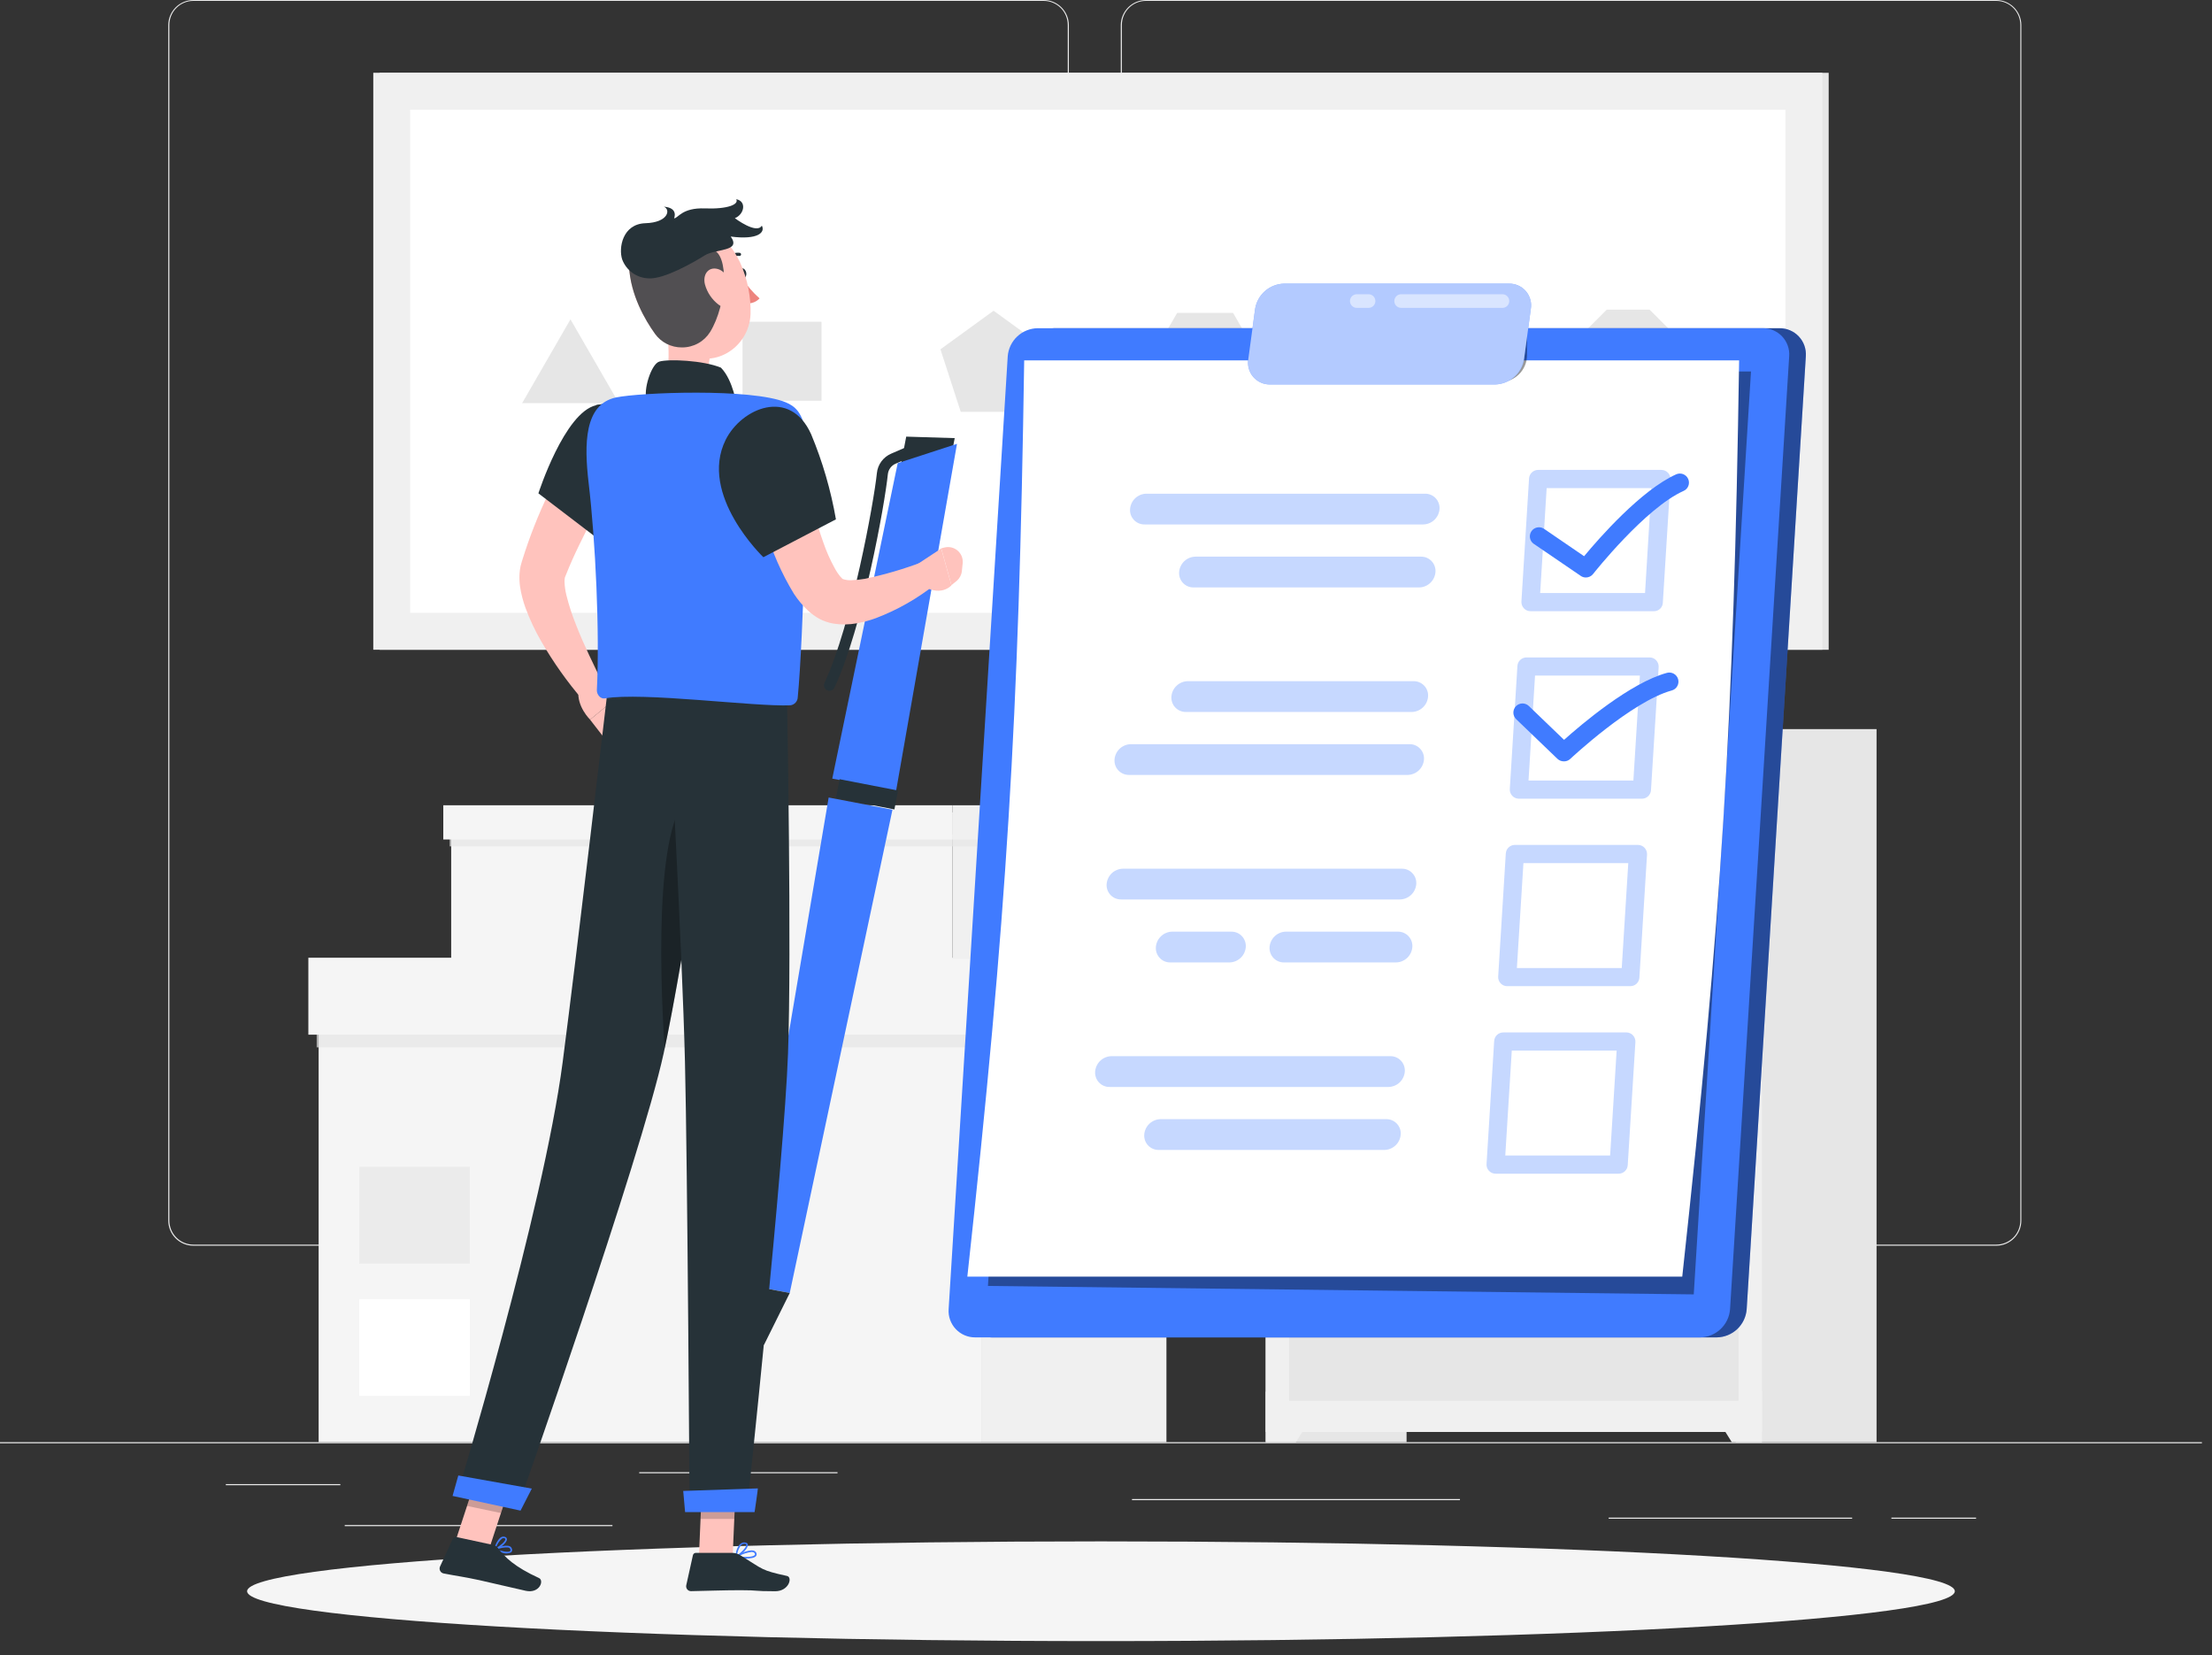 <svg width="127" height="95" viewBox="0 0 127 95" fill="none" xmlns="http://www.w3.org/2000/svg">
<rect x="0" y="0" width="127" height="95" fill="#333333" stroke="none"/>
<path d="M126.421 82.78H0V82.843H126.421V82.78Z" fill="#EBEBEB"/>
<path d="M59.923 71.503H11.102C10.72 71.503 10.353 71.35 10.083 71.08C9.813 70.809 9.661 70.442 9.661 70.06V1.431C9.664 1.051 9.818 0.687 10.088 0.419C10.357 0.151 10.722 0.001 11.102 0H59.923C60.306 0 60.673 0.152 60.944 0.423C61.215 0.694 61.367 1.061 61.367 1.444V70.06C61.367 70.443 61.215 70.81 60.944 71.081C60.673 71.351 60.306 71.503 59.923 71.503ZM11.102 0.051C10.737 0.051 10.386 0.197 10.128 0.456C9.869 0.715 9.724 1.065 9.724 1.431V70.06C9.724 70.425 9.869 70.776 10.128 71.035C10.386 71.294 10.737 71.44 11.102 71.44H59.923C60.289 71.44 60.64 71.294 60.899 71.035C61.158 70.776 61.303 70.426 61.304 70.06V1.431C61.303 1.065 61.158 0.714 60.899 0.456C60.64 0.197 60.289 0.051 59.923 0.051H11.102Z" fill="#EBEBEB"/>
<path d="M114.615 71.503H65.792C65.409 71.503 65.042 71.35 64.772 71.08C64.501 70.809 64.349 70.442 64.348 70.06V1.431C64.352 1.051 64.506 0.687 64.776 0.419C65.046 0.151 65.411 0.001 65.792 0H114.615C114.995 0.001 115.359 0.152 115.629 0.42C115.898 0.688 116.051 1.051 116.054 1.431V70.06C116.054 70.442 115.903 70.808 115.633 71.079C115.363 71.349 114.997 71.502 114.615 71.503ZM65.792 0.051C65.426 0.051 65.075 0.197 64.816 0.456C64.558 0.714 64.412 1.065 64.411 1.431V70.06C64.412 70.426 64.558 70.776 64.816 71.035C65.075 71.294 65.426 71.44 65.792 71.44H114.615C114.981 71.44 115.332 71.294 115.591 71.035C115.85 70.776 115.995 70.426 115.996 70.06V1.431C115.995 1.065 115.85 0.714 115.591 0.456C115.332 0.197 114.981 0.051 114.615 0.051H65.792Z" fill="#EBEBEB"/>
<path d="M19.54 85.187H12.966V85.25H19.54V85.187Z" fill="#EBEBEB"/>
<path d="M48.085 84.502H36.7V84.565H48.085V84.502Z" fill="#EBEBEB"/>
<path d="M35.163 87.536H19.793V87.599H35.163V87.536Z" fill="#EBEBEB"/>
<path d="M113.455 87.111H108.593V87.174H113.455V87.111Z" fill="#EBEBEB"/>
<path d="M106.34 87.111H92.36V87.174H106.34V87.111Z" fill="#EBEBEB"/>
<path d="M83.822 86.044H64.993V86.108H83.822V86.044Z" fill="#EBEBEB"/>
<path d="M66.97 55.501H56.338V82.78H66.97V55.501Z" fill="#F0F0F0"/>
<path d="M18.295 82.78H56.338V55.501H18.295V82.78Z" fill="#F5F5F5"/>
<path d="M20.627 80.123H26.976V74.568H20.627V80.123Z" fill="white"/>
<path d="M20.627 72.53H26.976V66.975H20.627V72.53Z" fill="#EBEBEB"/>
<g style="mix-blend-mode:multiply" opacity="0.7">
<path d="M66.967 59.023H18.182V60.118H66.967V59.023Z" fill="#E6E6E6"/>
</g>
<path d="M67.556 54.973H56.338V59.39H67.556V54.973Z" fill="#F0F0F0"/>
<path d="M17.704 59.39L56.335 59.39V54.973L17.704 54.973V59.39Z" fill="#F5F5F5"/>
<path d="M62.94 46.634H54.677V55.041H62.94V46.634Z" fill="#F0F0F0"/>
<path d="M25.904 55.038H54.674V46.632H25.904V55.038Z" fill="#F5F5F5"/>
<g style="mix-blend-mode:multiply" opacity="0.7">
<path d="M62.939 47.901H25.82V48.581H62.939V47.901Z" fill="#E6E6E6"/>
</g>
<path d="M63.395 46.222H54.677V48.186H63.395V46.222Z" fill="#F0F0F0"/>
<path d="M25.451 48.186L54.677 48.186V46.222H25.451V48.186Z" fill="#F5F5F5"/>
<path d="M72.669 82.78H80.757V41.85H72.669V82.78Z" fill="#E6E6E6"/>
<path d="M74.401 82.78H72.669V79.878H76.216L74.401 82.78Z" fill="#F0F0F0"/>
<path d="M99.652 82.78H107.741V41.85H99.652V82.78Z" fill="#E6E6E6"/>
<path d="M72.669 82.194H101.162V41.85H72.669V82.194Z" fill="#F0F0F0"/>
<path d="M74.014 54.705H99.819V43.64H74.014V54.705Z" fill="#E6E6E6"/>
<path d="M88.61 48.935C88.61 49.27 88.511 49.598 88.325 49.877C88.138 50.156 87.873 50.374 87.563 50.502C87.253 50.631 86.912 50.664 86.583 50.599C86.254 50.533 85.951 50.372 85.714 50.135C85.477 49.897 85.315 49.595 85.25 49.266C85.184 48.937 85.218 48.596 85.346 48.286C85.475 47.976 85.692 47.711 85.971 47.524C86.25 47.338 86.578 47.238 86.914 47.238C87.137 47.238 87.358 47.282 87.564 47.367C87.769 47.452 87.957 47.577 88.114 47.734C88.272 47.892 88.397 48.079 88.482 48.285C88.567 48.491 88.611 48.712 88.61 48.935Z" fill="#FAFAFA"/>
<path d="M99.43 82.78H101.162V79.878H97.614L99.43 82.78Z" fill="#F0F0F0"/>
<path d="M99.817 56.49H74.012V80.406H99.817V56.49Z" fill="#E6E6E6"/>
<path d="M96.254 61.751C97.191 61.751 97.951 60.992 97.951 60.055C97.951 59.118 97.191 58.358 96.254 58.358C95.317 58.358 94.558 59.118 94.558 60.055C94.558 60.992 95.317 61.751 96.254 61.751Z" fill="#FAFAFA"/>
<path d="M104.992 37.297V4.179L21.797 4.179V37.297L104.992 37.297Z" fill="#E6E6E6"/>
<path d="M104.625 37.294V4.177L21.431 4.177V37.294L104.625 37.294Z" fill="#F0F0F0"/>
<path d="M102.509 6.296H23.547V35.178H102.509V6.296Z" fill="white"/>
<path d="M32.753 18.331L29.977 23.142H35.532L32.753 18.331Z" fill="#E6E6E6"/>
<path d="M47.167 18.468H42.631V23.003H47.167V18.468Z" fill="#E6E6E6"/>
<path d="M57.046 17.835L53.994 20.05L55.16 23.638H58.93L60.095 20.05L57.046 17.835Z" fill="#E6E6E6"/>
<path d="M70.796 17.959H67.587L65.981 20.735L67.587 23.514H70.796L72.399 20.735L70.796 17.959Z" fill="#E6E6E6"/>
<path d="M81.337 17.686L78.828 18.895L78.209 21.61L79.944 23.785H82.727L84.464 21.61L83.845 18.895L81.337 17.686Z" fill="#E6E6E6"/>
<path d="M94.709 17.772H92.254L90.517 19.509V21.964L92.254 23.701H94.709L96.444 21.964V19.509L94.709 17.772Z" fill="#E6E6E6"/>
<path d="M63.21 94.198C90.285 94.198 112.234 92.917 112.234 91.336C112.234 89.755 90.285 88.474 63.21 88.474C36.136 88.474 14.187 89.755 14.187 91.336C14.187 92.917 36.136 94.198 63.21 94.198Z" fill="#F5F5F5"/>
<path d="M60.533 18.839H102.163C102.371 18.837 102.578 18.877 102.769 18.959C102.961 19.04 103.134 19.16 103.276 19.312C103.419 19.464 103.529 19.643 103.598 19.84C103.667 20.036 103.695 20.245 103.68 20.452L100.284 75.149C100.252 75.584 100.058 75.991 99.74 76.29C99.423 76.588 99.006 76.758 98.57 76.765H56.937C56.729 76.766 56.524 76.723 56.333 76.641C56.142 76.559 55.97 76.438 55.828 76.287C55.686 76.135 55.576 75.956 55.506 75.76C55.436 75.565 55.407 75.357 55.42 75.149L58.813 20.452C58.847 20.017 59.042 19.611 59.361 19.313C59.678 19.014 60.097 18.845 60.533 18.839Z" fill="#407BFF"/>
<path opacity="0.4" d="M60.533 18.839H102.163C102.371 18.837 102.578 18.877 102.769 18.959C102.961 19.04 103.134 19.16 103.276 19.312C103.419 19.464 103.529 19.643 103.598 19.84C103.667 20.036 103.695 20.245 103.68 20.452L100.284 75.149C100.252 75.584 100.058 75.991 99.74 76.29C99.423 76.588 99.006 76.758 98.57 76.765H56.937C56.729 76.766 56.524 76.723 56.333 76.641C56.142 76.559 55.97 76.438 55.828 76.287C55.686 76.135 55.576 75.956 55.506 75.76C55.436 75.565 55.407 75.357 55.42 75.149L58.813 20.452C58.847 20.017 59.042 19.611 59.361 19.313C59.678 19.014 60.097 18.845 60.533 18.839Z" fill="black"/>
<path d="M59.577 18.839H101.207C101.416 18.837 101.622 18.877 101.814 18.959C102.005 19.04 102.178 19.16 102.321 19.312C102.463 19.464 102.573 19.643 102.642 19.84C102.712 20.036 102.74 20.245 102.724 20.452L99.329 75.149C99.296 75.584 99.102 75.992 98.784 76.29C98.466 76.589 98.048 76.759 97.612 76.765H55.982C55.774 76.766 55.568 76.723 55.377 76.641C55.187 76.559 55.015 76.438 54.873 76.287C54.73 76.135 54.621 75.956 54.55 75.76C54.48 75.565 54.451 75.357 54.465 75.149L57.858 20.452C57.891 20.017 58.086 19.611 58.404 19.312C58.722 19.014 59.141 18.845 59.577 18.839Z" fill="#407BFF"/>
<path opacity="0.4" d="M56.722 73.812L97.245 74.297L100.532 21.322H59.979L56.722 73.812Z" fill="black"/>
<path d="M55.539 73.276H96.585C98.846 52.566 99.541 41.385 99.85 20.685H58.803C58.495 41.385 57.802 52.566 55.539 73.276Z" fill="white"/>
<path opacity="0.3" d="M94.939 35.082H87.872C87.801 35.083 87.73 35.068 87.665 35.04C87.6 35.012 87.541 34.97 87.493 34.917C87.444 34.865 87.407 34.804 87.382 34.737C87.358 34.67 87.347 34.599 87.351 34.528L87.789 27.464C87.797 27.331 87.856 27.206 87.952 27.115C88.049 27.024 88.177 26.974 88.31 26.973H95.389C95.46 26.973 95.531 26.988 95.596 27.016C95.661 27.045 95.72 27.086 95.769 27.138C95.818 27.19 95.855 27.251 95.879 27.318C95.904 27.385 95.914 27.456 95.91 27.527L95.47 34.594C95.468 34.661 95.452 34.727 95.424 34.788C95.396 34.849 95.356 34.904 95.307 34.949C95.257 34.994 95.2 35.029 95.136 35.052C95.073 35.075 95.006 35.085 94.939 35.082ZM88.428 34.04H94.449L94.815 28.017H88.8L88.428 34.04Z" fill="#407BFF"/>
<path opacity="0.3" d="M94.269 45.845H87.205C87.134 45.845 87.064 45.83 86.998 45.802C86.933 45.774 86.874 45.733 86.826 45.681C86.777 45.629 86.739 45.568 86.714 45.501C86.69 45.434 86.68 45.363 86.684 45.291L87.121 38.224C87.13 38.092 87.188 37.968 87.285 37.877C87.382 37.787 87.51 37.736 87.642 37.736H94.709C94.781 37.736 94.851 37.75 94.916 37.778C94.982 37.806 95.04 37.848 95.088 37.901C95.137 37.953 95.175 38.014 95.199 38.081C95.224 38.148 95.234 38.219 95.23 38.29L94.79 45.355C94.782 45.487 94.724 45.612 94.627 45.703C94.531 45.795 94.402 45.845 94.269 45.845ZM87.759 44.801H93.779L94.153 38.778H88.133L87.759 44.801Z" fill="#407BFF"/>
<path opacity="0.3" d="M93.602 56.606H86.537C86.466 56.606 86.395 56.592 86.329 56.564C86.264 56.535 86.205 56.494 86.156 56.442C86.106 56.39 86.069 56.329 86.045 56.262C86.021 56.195 86.011 56.123 86.017 56.052L86.454 48.988C86.462 48.855 86.521 48.731 86.618 48.64C86.714 48.549 86.842 48.498 86.975 48.497H94.042C94.113 48.498 94.183 48.512 94.248 48.541C94.314 48.569 94.372 48.61 94.421 48.662C94.469 48.714 94.507 48.775 94.531 48.842C94.556 48.909 94.566 48.98 94.563 49.051L94.123 56.131C94.111 56.261 94.052 56.382 93.955 56.47C93.859 56.558 93.733 56.606 93.602 56.606ZM87.091 55.564H93.111L93.486 49.542H87.466L87.091 55.564Z" fill="#407BFF"/>
<path opacity="0.3" d="M92.934 67.37H85.87C85.799 67.369 85.728 67.355 85.662 67.326C85.597 67.298 85.538 67.257 85.488 67.205C85.439 67.154 85.401 67.092 85.377 67.025C85.353 66.958 85.344 66.887 85.349 66.816L85.787 59.749C85.796 59.617 85.854 59.493 85.951 59.402C86.048 59.312 86.175 59.261 86.308 59.261H93.374C93.446 59.26 93.516 59.274 93.582 59.303C93.647 59.331 93.706 59.373 93.754 59.425C93.802 59.477 93.84 59.538 93.864 59.605C93.889 59.672 93.899 59.743 93.895 59.815L93.455 66.879C93.447 67.012 93.388 67.136 93.292 67.227C93.195 67.318 93.067 67.369 92.934 67.37ZM86.424 66.325H92.444L92.818 60.303H86.798L86.424 66.325Z" fill="#407BFF"/>
<path opacity="0.3" d="M65.708 30.103H81.711C81.949 30.1 82.177 30.007 82.351 29.844C82.524 29.68 82.63 29.458 82.649 29.221C82.657 29.107 82.642 28.993 82.604 28.886C82.566 28.779 82.506 28.68 82.428 28.597C82.35 28.514 82.256 28.448 82.151 28.404C82.046 28.359 81.933 28.337 81.82 28.338H65.82C65.581 28.341 65.352 28.433 65.178 28.597C65.005 28.76 64.899 28.983 64.882 29.221C64.873 29.334 64.888 29.448 64.926 29.555C64.964 29.662 65.024 29.761 65.102 29.843C65.179 29.926 65.273 29.992 65.378 30.037C65.482 30.082 65.595 30.104 65.708 30.103Z" fill="#407BFF"/>
<path opacity="0.3" d="M68.52 33.719H81.478C81.716 33.715 81.944 33.623 82.118 33.459C82.291 33.296 82.398 33.074 82.416 32.837C82.425 32.723 82.41 32.609 82.372 32.501C82.334 32.394 82.275 32.295 82.197 32.212C82.119 32.129 82.025 32.063 81.921 32.018C81.816 31.973 81.703 31.951 81.589 31.951H68.636C68.397 31.955 68.169 32.048 67.995 32.212C67.822 32.376 67.716 32.599 67.698 32.837C67.69 32.949 67.705 33.063 67.742 33.17C67.78 33.276 67.839 33.374 67.916 33.457C67.993 33.54 68.087 33.606 68.191 33.651C68.294 33.696 68.407 33.719 68.52 33.719Z" fill="#407BFF"/>
<path opacity="0.3" d="M64.927 42.715H80.929C81.043 42.714 81.156 42.736 81.26 42.781C81.365 42.826 81.459 42.892 81.536 42.975C81.614 43.058 81.674 43.156 81.712 43.263C81.749 43.37 81.765 43.484 81.756 43.597C81.738 43.835 81.632 44.057 81.458 44.22C81.285 44.384 81.056 44.476 80.818 44.48H64.816C64.702 44.481 64.59 44.458 64.485 44.413C64.381 44.369 64.287 44.303 64.209 44.22C64.131 44.137 64.072 44.039 64.034 43.932C63.996 43.825 63.981 43.711 63.989 43.597C64.007 43.36 64.114 43.138 64.287 42.974C64.461 42.811 64.689 42.719 64.927 42.715Z" fill="#407BFF"/>
<path opacity="0.3" d="M68.194 39.099H81.162C81.276 39.098 81.389 39.12 81.494 39.165C81.598 39.209 81.693 39.275 81.771 39.358C81.849 39.441 81.909 39.539 81.947 39.647C81.985 39.754 82 39.868 81.991 39.982C81.974 40.22 81.868 40.443 81.694 40.606C81.521 40.77 81.292 40.863 81.053 40.867H68.085C67.971 40.868 67.858 40.846 67.753 40.801C67.648 40.756 67.554 40.69 67.476 40.607C67.397 40.524 67.338 40.425 67.3 40.318C67.262 40.21 67.247 40.096 67.256 39.982C67.274 39.744 67.38 39.522 67.554 39.359C67.728 39.196 67.956 39.103 68.194 39.099Z" fill="#407BFF"/>
<path opacity="0.3" d="M64.373 51.628H80.376C80.614 51.624 80.842 51.531 81.016 51.368C81.189 51.205 81.295 50.983 81.314 50.745C81.322 50.632 81.307 50.518 81.269 50.41C81.231 50.303 81.171 50.205 81.093 50.122C81.015 50.039 80.921 49.973 80.816 49.928C80.711 49.884 80.598 49.861 80.484 49.863H64.475C64.236 49.867 64.008 49.959 63.834 50.122C63.661 50.285 63.555 50.508 63.536 50.745C63.528 50.859 63.543 50.974 63.582 51.082C63.62 51.19 63.681 51.288 63.76 51.371C63.839 51.455 63.934 51.52 64.04 51.564C64.145 51.608 64.259 51.63 64.373 51.628Z" fill="#407BFF"/>
<path opacity="0.3" d="M73.713 55.243H80.15C80.389 55.239 80.617 55.147 80.79 54.984C80.964 54.821 81.07 54.598 81.088 54.361C81.097 54.247 81.082 54.133 81.044 54.026C81.006 53.918 80.946 53.82 80.868 53.736C80.79 53.653 80.696 53.587 80.591 53.542C80.486 53.498 80.373 53.475 80.259 53.476H73.829C73.591 53.48 73.363 53.573 73.189 53.737C73.016 53.901 72.91 54.123 72.891 54.361C72.883 54.474 72.898 54.587 72.936 54.694C72.973 54.801 73.032 54.899 73.109 54.981C73.187 55.064 73.28 55.13 73.384 55.175C73.488 55.221 73.6 55.244 73.713 55.243Z" fill="#407BFF"/>
<path opacity="0.3" d="M67.192 55.243H70.588C70.826 55.239 71.055 55.147 71.228 54.984C71.401 54.821 71.508 54.598 71.526 54.361C71.534 54.247 71.519 54.133 71.481 54.026C71.443 53.918 71.383 53.82 71.305 53.736C71.228 53.653 71.133 53.587 71.028 53.542C70.924 53.498 70.811 53.475 70.697 53.476H67.301C67.063 53.48 66.834 53.573 66.661 53.737C66.487 53.901 66.381 54.123 66.363 54.361C66.355 54.474 66.37 54.588 66.408 54.696C66.446 54.803 66.506 54.901 66.584 54.984C66.662 55.067 66.756 55.133 66.861 55.178C66.966 55.222 67.079 55.245 67.192 55.243Z" fill="#407BFF"/>
<path opacity="0.3" d="M63.716 62.391H79.718C79.956 62.387 80.184 62.295 80.358 62.132C80.531 61.968 80.638 61.746 80.656 61.509C80.665 61.395 80.649 61.281 80.611 61.173C80.573 61.066 80.513 60.968 80.436 60.884C80.358 60.801 80.263 60.735 80.158 60.69C80.054 60.645 79.941 60.623 79.827 60.624H63.814C63.576 60.627 63.347 60.72 63.174 60.884C63 61.048 62.894 61.271 62.876 61.509C62.868 61.623 62.883 61.738 62.922 61.846C62.961 61.954 63.021 62.053 63.1 62.136C63.179 62.219 63.275 62.285 63.381 62.329C63.487 62.373 63.601 62.394 63.716 62.391Z" fill="#407BFF"/>
<path opacity="0.3" d="M66.525 66.007H79.483C79.722 66.002 79.95 65.909 80.123 65.746C80.297 65.582 80.403 65.359 80.421 65.122C80.43 65.008 80.414 64.894 80.376 64.787C80.338 64.68 80.278 64.581 80.2 64.498C80.122 64.415 80.028 64.349 79.923 64.305C79.819 64.26 79.706 64.238 79.592 64.239H66.634C66.395 64.243 66.167 64.336 65.994 64.499C65.82 64.662 65.714 64.884 65.696 65.122C65.687 65.235 65.703 65.35 65.74 65.457C65.778 65.564 65.838 65.663 65.916 65.746C65.994 65.829 66.088 65.895 66.193 65.94C66.298 65.985 66.411 66.008 66.525 66.007Z" fill="#407BFF"/>
<path d="M91.051 33.148C90.946 33.148 90.843 33.117 90.757 33.056L88.034 31.198C87.93 31.116 87.861 30.997 87.841 30.866C87.822 30.735 87.852 30.602 87.927 30.492C88.001 30.383 88.115 30.306 88.244 30.277C88.374 30.248 88.509 30.269 88.623 30.336L90.95 31.926C91.799 30.902 94.221 28.134 96.236 27.226C96.299 27.198 96.367 27.183 96.435 27.181C96.504 27.179 96.572 27.191 96.636 27.215C96.7 27.24 96.758 27.277 96.808 27.324C96.858 27.371 96.897 27.428 96.925 27.49C96.953 27.553 96.969 27.62 96.97 27.689C96.972 27.757 96.961 27.825 96.936 27.889C96.912 27.953 96.875 28.012 96.827 28.062C96.78 28.111 96.724 28.151 96.661 28.179C94.462 29.158 91.491 32.912 91.463 32.95C91.413 33.012 91.351 33.062 91.279 33.096C91.208 33.13 91.13 33.148 91.051 33.148Z" fill="#407BFF"/>
<path d="M89.784 43.701C89.649 43.701 89.518 43.65 89.42 43.557L87.051 41.281C86.95 41.185 86.892 41.053 86.889 40.914C86.886 40.775 86.938 40.64 87.034 40.539C87.13 40.439 87.263 40.38 87.402 40.377C87.541 40.374 87.676 40.427 87.776 40.523L89.799 42.467C90.798 41.575 93.592 39.198 95.706 38.621C95.772 38.603 95.841 38.599 95.909 38.607C95.978 38.616 96.044 38.638 96.103 38.672C96.163 38.706 96.216 38.752 96.258 38.806C96.3 38.861 96.331 38.923 96.349 38.989C96.367 39.056 96.372 39.125 96.363 39.193C96.355 39.262 96.332 39.328 96.298 39.387C96.264 39.447 96.219 39.499 96.164 39.542C96.11 39.584 96.047 39.615 95.981 39.633C93.675 40.262 90.183 43.534 90.148 43.567C90.099 43.612 90.042 43.647 89.979 43.67C89.917 43.693 89.85 43.704 89.784 43.701Z" fill="#407BFF"/>
<path opacity="0.4" d="M85.352 21.929H86.11C86.313 21.931 86.515 21.893 86.703 21.817C86.892 21.741 87.064 21.629 87.209 21.486C87.354 21.344 87.469 21.175 87.549 20.988C87.629 20.801 87.671 20.6 87.673 20.397V18.986C87.673 18.965 87.668 18.945 87.661 18.926C87.653 18.907 87.641 18.89 87.626 18.876C87.612 18.861 87.595 18.85 87.576 18.843C87.557 18.835 87.536 18.831 87.516 18.832H85.372C85.326 18.832 85.282 18.851 85.249 18.883C85.216 18.916 85.198 18.96 85.197 19.006L85.207 21.775C85.207 21.814 85.222 21.852 85.249 21.88C85.276 21.909 85.312 21.926 85.352 21.929Z" fill="black"/>
<path d="M73.716 16.28H86.626C86.81 16.275 86.993 16.311 87.162 16.385C87.331 16.459 87.482 16.57 87.603 16.709C87.724 16.849 87.812 17.013 87.862 17.191C87.912 17.369 87.921 17.555 87.89 17.737L87.503 20.612C87.44 21.009 87.241 21.372 86.939 21.638C86.637 21.904 86.252 22.056 85.85 22.068H72.934C72.75 22.073 72.567 22.038 72.398 21.963C72.229 21.889 72.079 21.778 71.957 21.639C71.837 21.5 71.748 21.335 71.698 21.158C71.649 20.98 71.639 20.794 71.67 20.612L72.06 17.737C72.123 17.339 72.323 16.976 72.625 16.71C72.927 16.444 73.313 16.292 73.716 16.28Z" fill="#407BFF"/>
<path opacity="0.6" d="M73.716 16.28H86.626C86.81 16.275 86.993 16.311 87.162 16.385C87.331 16.459 87.482 16.57 87.603 16.709C87.724 16.849 87.812 17.013 87.862 17.191C87.912 17.369 87.921 17.555 87.89 17.737L87.503 20.612C87.44 21.009 87.241 21.372 86.939 21.638C86.637 21.904 86.252 22.056 85.85 22.068H72.934C72.75 22.073 72.567 22.038 72.398 21.963C72.229 21.889 72.079 21.778 71.957 21.639C71.837 21.5 71.748 21.335 71.698 21.158C71.649 20.98 71.639 20.794 71.67 20.612L72.06 17.737C72.123 17.339 72.323 16.976 72.625 16.71C72.927 16.444 73.313 16.292 73.716 16.28Z" fill="white"/>
<path opacity="0.5" d="M86.292 17.671H80.477C80.423 17.675 80.368 17.669 80.317 17.651C80.266 17.633 80.219 17.605 80.179 17.569C80.14 17.532 80.108 17.487 80.086 17.438C80.064 17.388 80.053 17.335 80.053 17.28C80.053 17.226 80.064 17.173 80.086 17.123C80.108 17.074 80.14 17.029 80.179 16.992C80.219 16.956 80.266 16.928 80.317 16.91C80.368 16.892 80.423 16.886 80.477 16.89H86.292C86.39 16.898 86.482 16.942 86.549 17.015C86.615 17.087 86.652 17.182 86.652 17.28C86.652 17.379 86.615 17.474 86.549 17.546C86.482 17.619 86.39 17.663 86.292 17.671Z" fill="white"/>
<path opacity="0.5" d="M78.543 17.671H77.931C77.877 17.675 77.823 17.669 77.771 17.651C77.72 17.633 77.673 17.605 77.633 17.569C77.594 17.532 77.562 17.487 77.54 17.438C77.519 17.388 77.507 17.335 77.507 17.28C77.507 17.226 77.519 17.173 77.54 17.123C77.562 17.074 77.594 17.029 77.633 16.992C77.673 16.956 77.72 16.928 77.771 16.91C77.823 16.892 77.877 16.886 77.931 16.89H78.543C78.597 16.886 78.651 16.892 78.702 16.91C78.753 16.928 78.8 16.956 78.84 16.992C78.88 17.029 78.911 17.074 78.933 17.123C78.955 17.173 78.966 17.226 78.966 17.28C78.966 17.335 78.955 17.388 78.933 17.438C78.911 17.487 78.88 17.532 78.84 17.569C78.8 17.605 78.753 17.633 78.702 17.651C78.651 17.669 78.597 17.675 78.543 17.671Z" fill="white"/>
<path d="M42.846 73.741L45.342 74.219L51.24 46.477L47.577 45.777L42.846 73.741Z" fill="#407BFF"/>
<path d="M51.618 27.216L54.606 26.232L54.814 25.148L52.03 25.062L51.618 27.216Z" fill="#263238"/>
<path d="M51.541 26.584L54.945 25.476L51.448 45.39L47.784 44.692L51.541 26.584Z" fill="#407BFF"/>
<path d="M47.995 45.809L51.352 46.46L51.562 45.377L48.205 44.726L47.995 45.809Z" fill="#263238"/>
<path d="M43.296 77.025C43.264 77.19 43.332 77.342 43.448 77.364C43.564 77.387 43.686 77.271 43.716 77.112C43.746 76.952 43.678 76.795 43.562 76.773C43.446 76.75 43.327 76.864 43.296 77.025Z" fill="#407BFF"/>
<path d="M43.124 77.046L43.868 77.187L45.342 74.219L42.846 73.741L43.124 77.046Z" fill="#263238"/>
<path d="M47.62 39.651C47.567 39.65 47.515 39.637 47.469 39.611C47.423 39.586 47.384 39.549 47.355 39.505C47.327 39.46 47.31 39.409 47.306 39.356C47.303 39.304 47.312 39.251 47.334 39.203C48.902 35.843 50.174 28.824 50.346 27.155C50.37 26.913 50.459 26.682 50.603 26.486C50.747 26.29 50.941 26.136 51.165 26.04L51.992 25.684C52.029 25.667 52.07 25.658 52.112 25.657C52.153 25.656 52.194 25.664 52.233 25.679C52.271 25.694 52.306 25.716 52.336 25.745C52.366 25.773 52.39 25.808 52.406 25.845C52.423 25.883 52.432 25.924 52.433 25.965C52.434 26.007 52.426 26.048 52.411 26.086C52.396 26.125 52.374 26.16 52.345 26.19C52.316 26.22 52.282 26.244 52.245 26.26L51.418 26.617C51.297 26.669 51.192 26.753 51.114 26.859C51.037 26.965 50.989 27.09 50.975 27.221C50.796 28.973 49.534 35.989 47.911 39.468C47.885 39.524 47.844 39.57 47.792 39.602C47.741 39.635 47.681 39.651 47.62 39.651Z" fill="#263238"/>
<path d="M35.972 26.242C35.342 27.322 34.708 28.467 34.108 29.59C33.812 30.156 33.524 30.723 33.249 31.292C32.973 31.86 32.715 32.434 32.49 33.006L32.447 33.109C32.438 33.126 32.432 33.144 32.429 33.163C32.415 33.246 32.409 33.331 32.412 33.416C32.423 33.666 32.458 33.915 32.518 34.159C32.663 34.741 32.849 35.312 33.074 35.868C33.299 36.45 33.557 37.034 33.833 37.62C34.108 38.207 34.389 38.793 34.665 39.365L33.464 40.184C32.567 39.142 31.771 38.019 31.084 36.829C30.72 36.203 30.411 35.547 30.162 34.867C30.023 34.479 29.921 34.08 29.858 33.673C29.824 33.428 29.814 33.18 29.828 32.932C29.838 32.786 29.858 32.641 29.888 32.498C29.904 32.424 29.929 32.341 29.952 32.263L29.992 32.134C30.402 30.816 30.909 29.53 31.509 28.288C32.097 27.055 32.755 25.858 33.479 24.7L35.972 26.242Z" fill="#FFC3BD"/>
<path d="M34.475 39.001L35.605 39.881L33.881 41.307C33.881 41.307 33.094 40.548 33.216 39.615L34.475 39.001Z" fill="#FFC3BD"/>
<path d="M36.065 41.165L34.915 42.644L33.878 41.307L35.605 39.881L36.065 41.165Z" fill="#FFC3BD"/>
<path d="M42.477 15.704C42.51 15.856 42.616 15.957 42.715 15.957C42.813 15.957 42.872 15.795 42.841 15.643C42.811 15.492 42.702 15.39 42.604 15.403C42.505 15.416 42.457 15.55 42.477 15.704Z" fill="#263238"/>
<path d="M42.611 15.967C42.89 16.398 43.226 16.788 43.61 17.128C43.52 17.224 43.411 17.299 43.289 17.348C43.167 17.398 43.036 17.42 42.905 17.413L42.611 15.967Z" fill="#ED847E"/>
<path d="M41.754 14.968C41.731 14.967 41.71 14.958 41.693 14.943C41.685 14.935 41.678 14.925 41.673 14.914C41.668 14.902 41.666 14.89 41.666 14.878C41.666 14.866 41.668 14.854 41.673 14.843C41.678 14.832 41.685 14.822 41.693 14.814C41.789 14.704 41.91 14.619 42.045 14.566C42.181 14.513 42.328 14.494 42.472 14.511C42.484 14.512 42.495 14.517 42.505 14.523C42.516 14.53 42.524 14.538 42.531 14.548C42.538 14.557 42.543 14.568 42.546 14.58C42.548 14.592 42.549 14.604 42.547 14.616C42.545 14.627 42.541 14.639 42.534 14.649C42.528 14.659 42.52 14.668 42.51 14.675C42.5 14.681 42.489 14.686 42.477 14.689C42.466 14.692 42.454 14.692 42.442 14.69C42.327 14.68 42.211 14.698 42.104 14.742C41.997 14.786 41.902 14.855 41.827 14.943C41.818 14.952 41.806 14.959 41.794 14.964C41.781 14.968 41.767 14.97 41.754 14.968Z" fill="#263238"/>
<path d="M38.126 17.856C38.404 19.274 38.682 21.871 37.691 22.816C37.691 22.816 38.078 24.253 40.71 24.253C43.605 24.253 42.095 22.816 42.095 22.816C40.515 22.437 40.556 21.267 40.831 20.164L38.126 17.856Z" fill="#FFC3BD"/>
<path d="M37.13 22.923C36.92 22.417 37.383 20.9 37.85 20.756C38.379 20.594 40.379 20.685 41.39 21.102C42.1 21.82 42.305 23.309 42.305 23.309L37.13 22.923Z" fill="#263238"/>
<path d="M28.862 89.132C28.939 89.159 29.022 89.172 29.105 89.167C29.187 89.163 29.268 89.142 29.342 89.106C29.372 89.081 29.392 89.046 29.4 89.008C29.408 88.969 29.404 88.93 29.388 88.894C29.379 88.864 29.364 88.836 29.343 88.813C29.323 88.789 29.297 88.77 29.269 88.757C29.016 88.633 28.407 88.879 28.381 88.889C28.373 88.892 28.366 88.897 28.361 88.905C28.356 88.912 28.354 88.921 28.354 88.929C28.353 88.938 28.356 88.947 28.36 88.954C28.365 88.962 28.371 88.968 28.379 88.972C28.533 89.043 28.695 89.097 28.862 89.132ZM29.175 88.823L29.231 88.841C29.247 88.848 29.262 88.859 29.274 88.873C29.285 88.886 29.294 88.902 29.299 88.919C29.324 89.003 29.299 89.028 29.284 89.035C29.18 89.124 28.794 89.035 28.526 88.934C28.731 88.849 28.953 88.811 29.175 88.823Z" fill="#407BFF"/>
<path d="M28.389 88.977H28.412C28.632 88.914 29.099 88.58 29.105 88.36C29.105 88.326 29.094 88.293 29.073 88.266C29.052 88.239 29.022 88.221 28.988 88.214C28.955 88.202 28.919 88.197 28.884 88.2C28.849 88.202 28.815 88.212 28.783 88.229C28.531 88.36 28.361 88.899 28.356 88.922C28.352 88.928 28.35 88.936 28.35 88.944C28.35 88.953 28.352 88.96 28.356 88.967L28.389 88.977ZM28.938 88.292H28.958C29.014 88.312 29.014 88.34 29.014 88.35C29.014 88.482 28.7 88.742 28.475 88.856C28.535 88.643 28.657 88.452 28.826 88.31C28.86 88.292 28.9 88.285 28.938 88.292Z" fill="#407BFF"/>
<path d="M42.841 89.458C43.094 89.458 43.332 89.422 43.41 89.311C43.431 89.282 43.443 89.247 43.443 89.211C43.443 89.175 43.431 89.14 43.41 89.111C43.394 89.084 43.373 89.061 43.348 89.043C43.323 89.025 43.294 89.012 43.263 89.005C42.942 88.917 42.265 89.301 42.237 89.319C42.228 89.323 42.222 89.33 42.218 89.339C42.214 89.348 42.212 89.357 42.214 89.367C42.216 89.376 42.22 89.384 42.226 89.39C42.233 89.396 42.241 89.401 42.249 89.402C42.445 89.438 42.643 89.457 42.841 89.458ZM43.15 89.081C43.18 89.081 43.209 89.085 43.238 89.094C43.257 89.097 43.274 89.104 43.29 89.115C43.305 89.126 43.318 89.14 43.327 89.157C43.359 89.213 43.349 89.243 43.327 89.258C43.236 89.384 42.748 89.387 42.386 89.336C42.621 89.201 42.881 89.115 43.15 89.081Z" fill="#407BFF"/>
<path d="M42.257 89.405H42.275C42.51 89.301 42.972 88.881 42.937 88.661C42.937 88.611 42.892 88.547 42.765 88.535C42.72 88.529 42.674 88.534 42.63 88.547C42.587 88.561 42.547 88.583 42.512 88.613C42.26 88.816 42.214 89.336 42.212 89.359C42.21 89.367 42.211 89.375 42.214 89.382C42.218 89.389 42.223 89.395 42.229 89.4C42.237 89.405 42.247 89.407 42.257 89.405ZM42.73 88.618H42.758C42.839 88.618 42.844 88.659 42.846 88.669C42.869 88.8 42.553 89.129 42.315 89.273C42.336 89.053 42.424 88.845 42.568 88.676C42.614 88.639 42.671 88.618 42.73 88.618Z" fill="#407BFF"/>
<path d="M40.128 89.359H42.065L42.257 84.874H40.321L40.128 89.359Z" fill="#FFC3BD"/>
<path d="M26.151 88.462L28.096 88.871L29.469 84.694L27.522 84.284L26.151 88.462Z" fill="#FFC3BD"/>
<path d="M28.318 88.681L26.192 88.221C26.154 88.213 26.115 88.218 26.08 88.235C26.046 88.252 26.018 88.28 26.002 88.315L25.264 89.918C25.246 89.957 25.238 90 25.239 90.043C25.24 90.085 25.251 90.127 25.271 90.166C25.29 90.204 25.318 90.237 25.352 90.263C25.387 90.289 25.426 90.306 25.468 90.315C26.214 90.462 26.584 90.497 27.519 90.699C28.093 90.823 29.393 91.139 30.186 91.311C30.98 91.483 31.256 90.719 30.945 90.578C29.557 89.943 28.975 89.384 28.601 88.864C28.532 88.77 28.431 88.706 28.318 88.681Z" fill="#263238"/>
<path d="M42.052 89.134H39.949C39.91 89.134 39.873 89.147 39.843 89.171C39.814 89.195 39.793 89.228 39.784 89.266L39.402 90.987C39.392 91.029 39.392 91.072 39.401 91.114C39.411 91.156 39.429 91.195 39.456 91.228C39.483 91.261 39.518 91.288 39.556 91.306C39.595 91.324 39.638 91.332 39.681 91.331C40.439 91.319 41.547 91.276 42.505 91.276C43.625 91.276 43.19 91.336 44.505 91.336C45.301 91.336 45.516 90.532 45.187 90.459C43.67 90.128 43.84 90.092 42.53 89.286C42.389 89.19 42.223 89.138 42.052 89.134Z" fill="#263238"/>
<path d="M34.222 23.261C32.406 23.676 30.912 28.318 30.912 28.318L34.556 31.099C35.499 30.094 36.166 28.86 36.49 27.519C37.114 25.074 36.078 22.826 34.222 23.261Z" fill="#263238"/>
<path opacity="0.2" d="M35.78 26.662C34.794 27.636 34.472 29.413 34.394 30.96L34.556 31.084C35.501 30.079 36.167 28.845 36.49 27.504C36.528 27.36 36.558 27.213 36.586 27.072L35.78 26.662Z" fill="black"/>
<path d="M45.074 23.352C45.074 23.352 47.135 25.681 45.188 40.093H34.821C34.75 38.503 35.749 30.738 34.214 23.254C35.36 23.033 36.519 22.887 37.683 22.816C39.15 22.73 40.621 22.73 42.088 22.816C43.096 22.917 44.094 23.096 45.074 23.352Z" fill="#263238"/>
<path opacity="0.2" d="M42.257 84.874L42.158 87.187H40.219L40.318 84.874H42.257Z" fill="black"/>
<path opacity="0.2" d="M27.522 84.284L29.469 84.694L28.758 86.848L26.814 86.439L27.522 84.284Z" fill="black"/>
<path d="M37.317 16.417C37.822 18.273 38.01 19.385 39.155 20.157C40.879 21.32 43.026 19.987 43.092 18.017C43.152 16.248 42.333 13.509 40.336 13.135C39.897 13.05 39.444 13.079 39.019 13.219C38.595 13.358 38.213 13.604 37.91 13.934C37.608 14.262 37.394 14.663 37.291 15.098C37.187 15.533 37.196 15.987 37.317 16.417Z" fill="#FFC3BD"/>
<path d="M39.167 19.942H39.142C38.843 19.943 38.547 19.873 38.281 19.738C38.014 19.603 37.783 19.405 37.608 19.163C37.026 18.351 36.209 16.943 36.116 15.317C36.854 14.538 39.628 14.025 40.864 14.306C41.893 14.541 41.744 17.471 40.77 19.057C40.6 19.328 40.364 19.552 40.083 19.706C39.803 19.861 39.488 19.942 39.167 19.942Z" fill="#FFC3BD"/>
<path opacity="0.8" d="M39.167 19.942H39.142C38.843 19.943 38.547 19.873 38.281 19.738C38.014 19.603 37.783 19.405 37.608 19.163C37.026 18.351 36.209 16.943 36.116 15.317C36.854 14.538 39.628 14.025 40.864 14.306C41.893 14.541 41.744 17.471 40.77 19.057C40.6 19.328 40.364 19.552 40.083 19.706C39.803 19.861 39.488 19.942 39.167 19.942Z" fill="#263238"/>
<path d="M37.241 15.977C36.909 15.968 36.588 15.86 36.318 15.668C36.048 15.476 35.841 15.207 35.724 14.897C35.504 14.24 35.736 12.852 37.059 12.812C38.381 12.771 38.518 12.018 38.111 11.863C38.975 11.927 38.702 12.531 38.702 12.531C38.932 12.531 39.15 11.911 40.472 11.962C41.794 12.012 42.439 11.729 42.27 11.434C42.894 11.56 42.72 12.318 42.191 12.523C42.191 12.523 43.443 13.471 43.739 12.95C43.949 13.33 43.534 13.785 41.954 13.578C42.583 14.46 41.092 14.263 40.457 14.662C39.822 15.062 38.113 16.04 37.241 15.977Z" fill="#263238"/>
<path d="M40.475 16.331C40.602 16.791 40.877 17.197 41.256 17.486C41.762 17.861 42.136 17.486 42.101 16.92C42.07 16.415 41.767 15.593 41.213 15.441C40.659 15.289 40.331 15.772 40.475 16.331Z" fill="#FFC3BD"/>
<path d="M41.514 40.093C41.514 40.093 39.314 54.894 38.108 60.439C36.788 66.507 29.701 86.601 29.701 86.601L26.235 85.842C26.235 85.842 31.191 69.468 32.303 60.98C33.155 54.459 34.831 40.083 34.831 40.083L41.514 40.093Z" fill="#263238"/>
<path d="M30.533 85.445L29.886 86.709L25.984 85.865L26.313 84.692L30.533 85.445Z" fill="#407BFF"/>
<path opacity="0.3" d="M40.123 45.367C37.582 45.873 37.847 55.342 38.158 60.217C38.889 56.77 39.964 50.141 40.687 45.435C40.512 45.351 40.313 45.327 40.123 45.367Z" fill="black"/>
<path d="M45.188 40.093C45.188 40.093 45.456 54.573 45.243 60.48C45.026 66.624 42.879 86.74 42.879 86.74H39.592C39.592 86.74 39.473 66.983 39.327 60.95C39.167 54.376 38.373 40.093 38.373 40.093H45.188Z" fill="#263238"/>
<path d="M43.511 85.433C43.526 85.433 43.324 86.793 43.324 86.793H39.334L39.226 85.579L43.511 85.433Z" fill="#407BFF"/>
<path d="M45.122 23.097C45.628 23.307 46.116 23.684 46.263 24.935C46.404 26.136 46.131 36.662 45.802 40.022C45.798 40.138 45.752 40.248 45.674 40.332C45.596 40.417 45.49 40.471 45.375 40.485C43.304 40.573 36.89 39.709 34.725 40.088C34.472 40.133 34.252 39.855 34.268 39.602C34.437 36.328 34.192 31.044 33.792 27.689C33.539 25.497 33.539 23.203 35.367 22.814C36.728 22.526 43.145 22.273 45.122 23.097Z" fill="#407BFF"/>
<path d="M45.923 26.005C46.04 26.561 46.176 27.165 46.303 27.742C46.429 28.318 46.586 28.902 46.748 29.471C46.91 30.04 47.076 30.599 47.269 31.132C47.441 31.638 47.658 32.128 47.916 32.596C48.01 32.776 48.123 32.946 48.252 33.102C48.3 33.155 48.338 33.19 48.348 33.201C48.358 33.211 48.348 33.223 48.396 33.239C48.559 33.292 48.731 33.315 48.902 33.304C49.156 33.293 49.41 33.266 49.66 33.223C50.802 32.983 51.923 32.653 53.013 32.237L53.749 33.501C52.704 34.34 51.533 35.009 50.28 35.484C49.93 35.612 49.57 35.709 49.203 35.775C48.759 35.858 48.304 35.865 47.858 35.795C47.571 35.746 47.294 35.652 47.036 35.517C46.804 35.387 46.588 35.23 46.394 35.049C46.085 34.761 45.813 34.436 45.582 34.083C44.868 32.909 44.314 31.644 43.936 30.323C43.746 29.699 43.572 29.074 43.431 28.445C43.289 27.815 43.147 27.203 43.039 26.533L45.923 26.005Z" fill="#FFC3BD"/>
<path d="M41.663 25.246C40.09 28.409 43.828 31.984 43.828 31.984L47.994 29.81C47.703 28.134 47.226 26.495 46.571 24.925C45.357 22.225 42.568 23.428 41.663 25.246Z" fill="#263238"/>
<path d="M52.626 32.414L54.039 31.484L54.626 33.597C54.626 33.597 53.994 34.338 52.836 33.532L52.626 32.414Z" fill="#FFC3BD"/>
<path d="M55.271 32.338L55.225 32.783C55.202 32.997 55.099 33.194 54.937 33.335L54.626 33.587L54.04 31.474L54.219 31.428C54.352 31.394 54.49 31.392 54.624 31.423C54.757 31.454 54.881 31.517 54.984 31.607C55.088 31.697 55.168 31.81 55.218 31.937C55.268 32.065 55.286 32.202 55.271 32.338Z" fill="#FFC3BD"/>
</svg>
